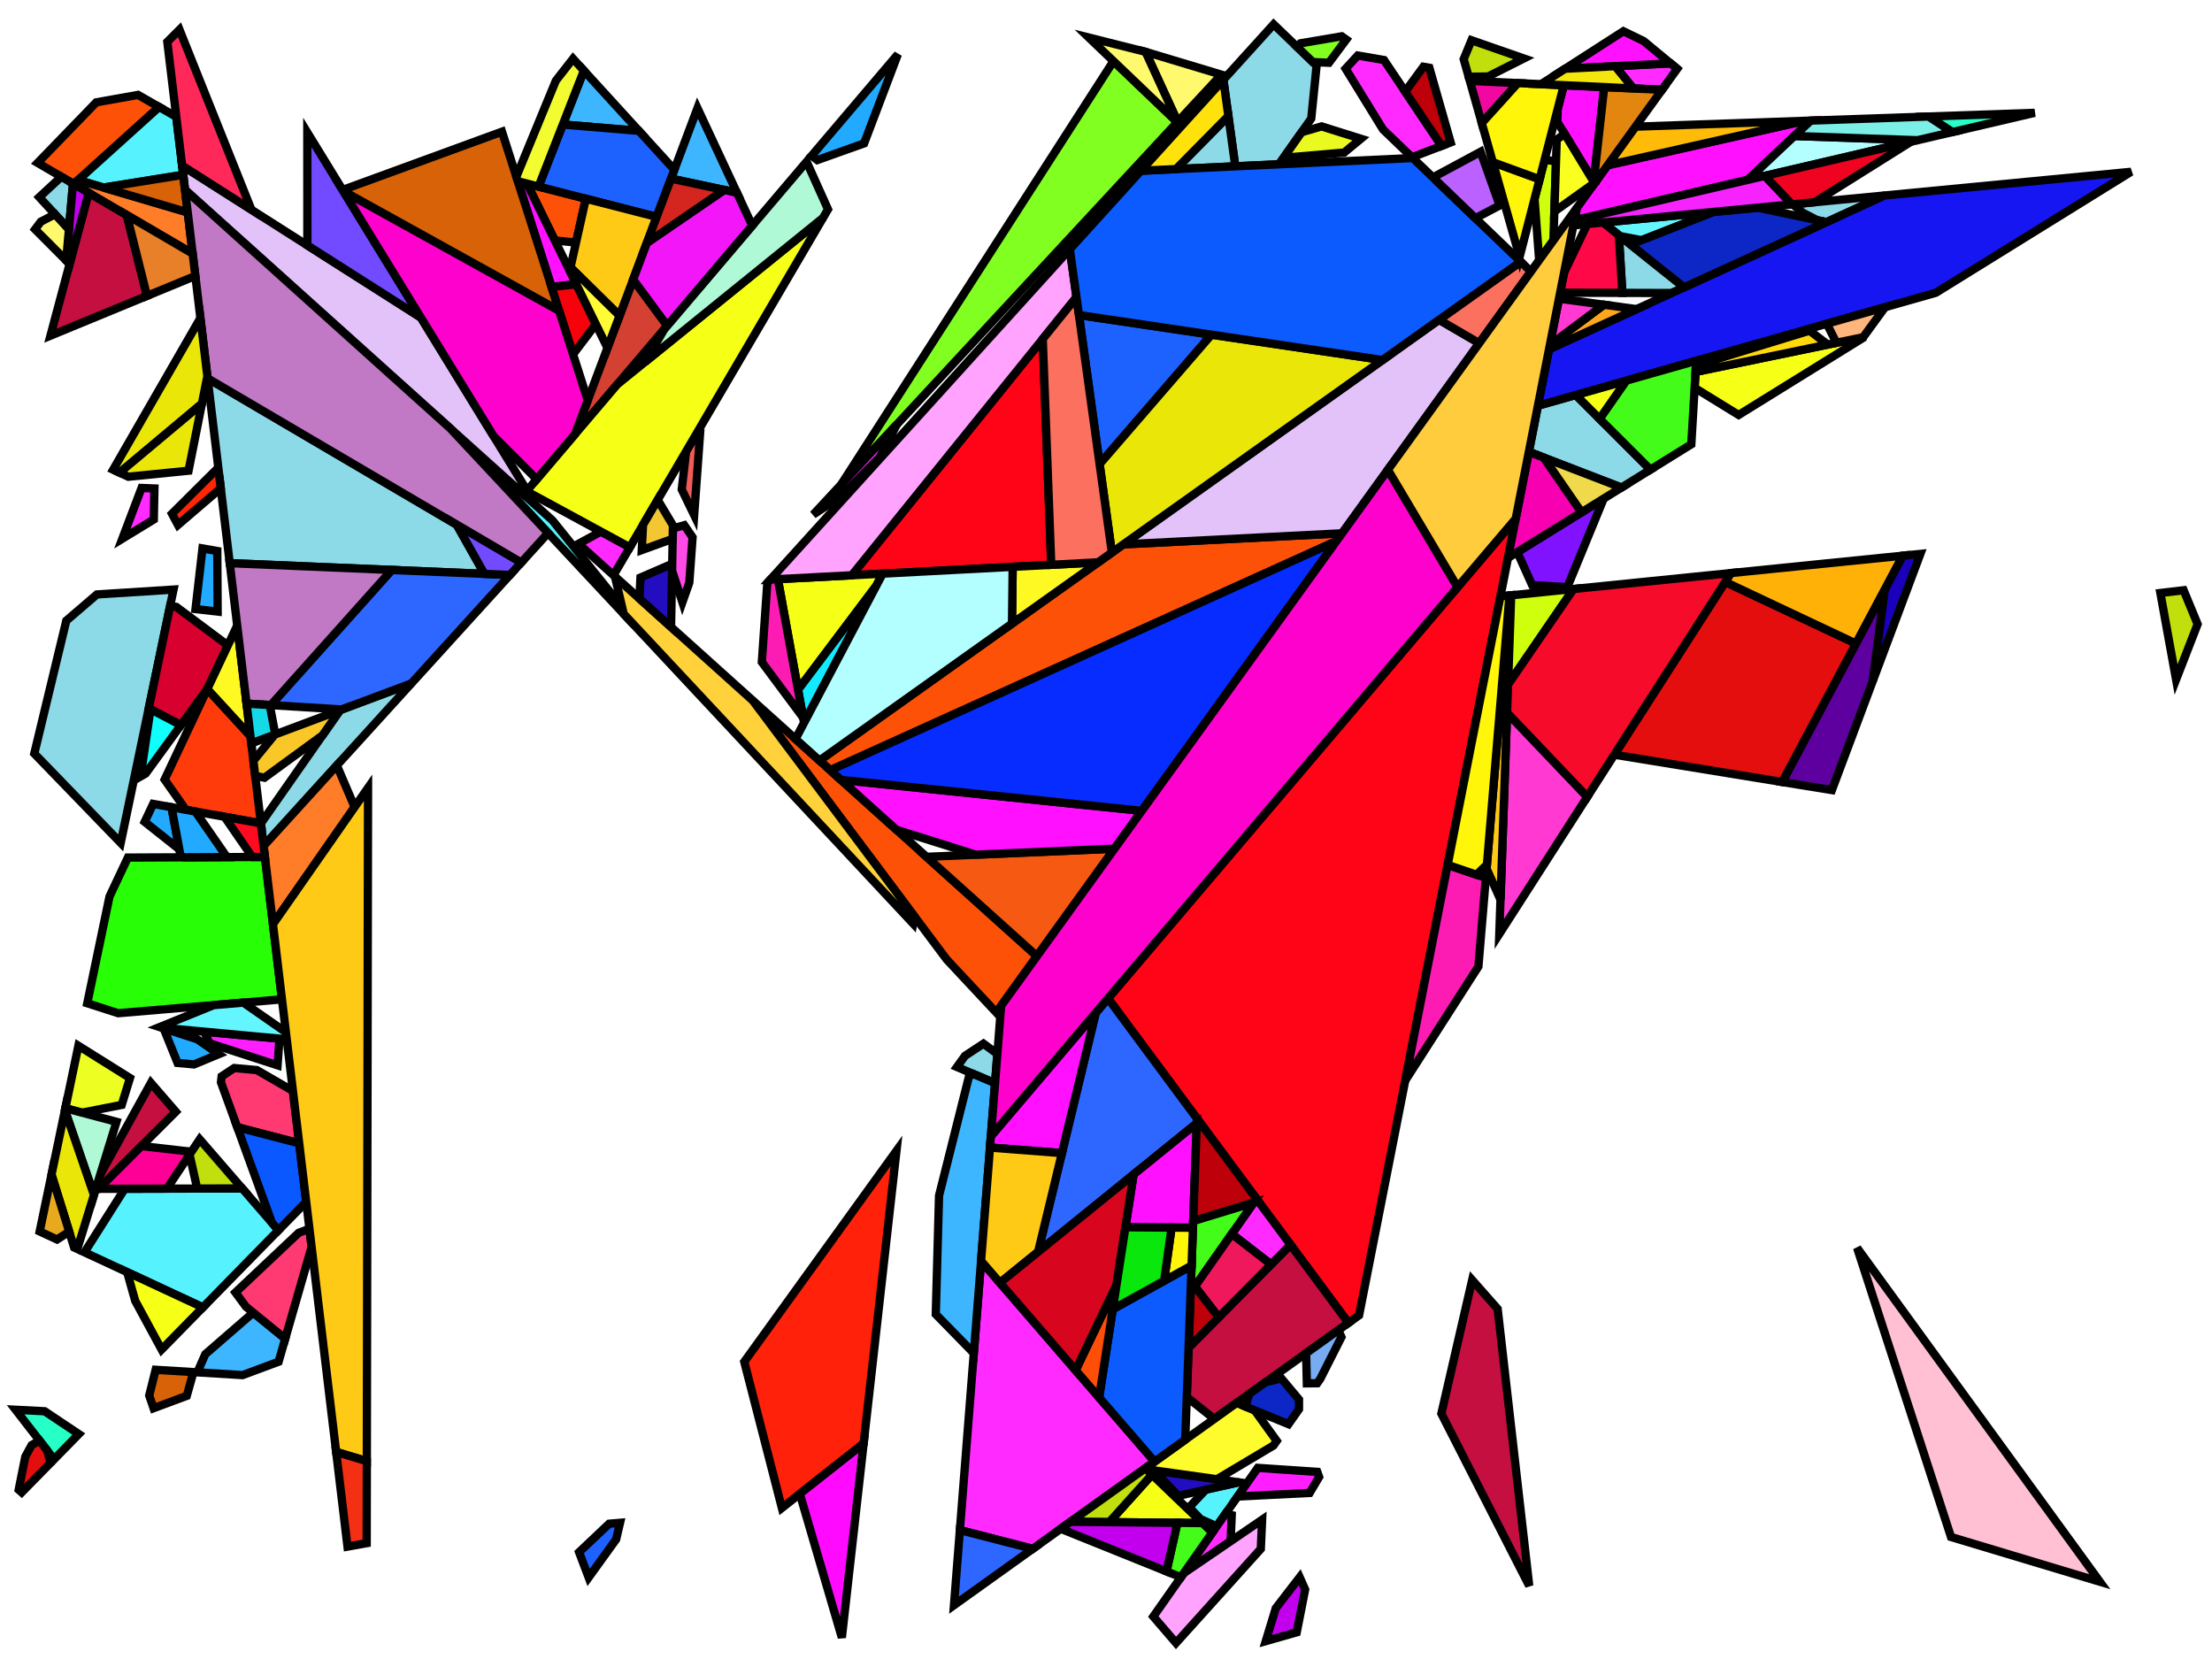 <?xml version="1.0" encoding="iso-8859-1" standalone="no"?>
<!DOCTYPE svg PUBLIC "-//W3C//DTD SVG 1.0//EN" "http://www.w3.org/TR/2001/REC-SVG-20010904/DTD/svg10.dtd">
<svg xmlns="http://www.w3.org/2000/svg" width="800" height="600">
<path style="fill:rgb(0, 0, 0);fill-opacity:0.0;fill-rule:evenodd;stroke:rgb(0, 0, 0);stroke-width:0.0;" d="M 0, 600 L 800, 600 L 800, 0 L 0, 0 z "/>
<path style="fill:rgb(38, 255, 197);fill-opacity:1.0;fill-rule:evenodd;stroke:rgb(0, 0, 0);stroke-width:3.0;" d="M 706.081, 47.767 L 697.459, 42.139 L 735.882, 40.806 z "/>
<path style="fill:rgb(38, 255, 197);fill-opacity:1.0;fill-rule:evenodd;stroke:rgb(0, 0, 0);stroke-width:3.0;" d="M 16.151, 510.396 L 28.5, 518.651 L 19.546, 527.792 L 5.651, 509.859 z "/>
<path style="fill:rgb(252, 81, 7);fill-opacity:1.0;fill-rule:evenodd;stroke:rgb(0, 0, 0);stroke-width:3.0;" d="M 57.553, 38.69 L 26.689, 66.563 L 13.611, 58.907 L 34.816, 37.013 L 49.93, 34.32 z "/>
<path style="fill:rgb(252, 81, 7);fill-opacity:1.0;fill-rule:evenodd;stroke:rgb(0, 0, 0);stroke-width:3.0;" d="M 483.331, 195.699 L 300.274, 278.565 L 296.377, 275.059 L 406.28, 196.877 L 485.37, 192.873 z "/>
<path style="fill:rgb(252, 81, 7);fill-opacity:1.0;fill-rule:evenodd;stroke:rgb(0, 0, 0);stroke-width:3.0;" d="M 211.882, 71.866 L 208.327, 87.738 L 200.668, 86.962 L 190.597, 66.399 z "/>
<path style="fill:rgb(252, 81, 7);fill-opacity:1.0;fill-rule:evenodd;stroke:rgb(0, 0, 0);stroke-width:3.0;" d="M 375.023, 345.803 L 360.316, 366.185 L 342.398, 347.017 L 272.273, 253.376 z "/>
<path style="fill:rgb(255, 4, 22);fill-opacity:1.0;fill-rule:evenodd;stroke:rgb(0, 0, 0);stroke-width:3.0;" d="M 380.203, 204.267 L 308.059, 208.054 L 377.128, 122.578 z "/>
<path style="fill:rgb(255, 4, 22);fill-opacity:1.0;fill-rule:evenodd;stroke:rgb(0, 0, 0);stroke-width:3.0;" d="M 491.527, 475.693 L 487.676, 478.449 L 400.728, 361.09 L 548.171, 187.616 z "/>
<path style="fill:rgb(86, 243, 255);fill-opacity:1.0;fill-rule:evenodd;stroke:rgb(0, 0, 0);stroke-width:3.0;" d="M 100.698, 444.941 L 73.375, 472.836 L 30.566, 452.913 L 45.125, 429.931 L 87.604, 429.815 z "/>
<path style="fill:rgb(86, 243, 255);fill-opacity:1.0;fill-rule:evenodd;stroke:rgb(0, 0, 0);stroke-width:3.0;" d="M 450.928, 536.508 L 440.04, 552.007 L 434.217, 549.421 L 430.09, 545.117 L 436.1, 538.755 L 448.01, 536.097 z "/>
<path style="fill:rgb(86, 243, 255);fill-opacity:1.0;fill-rule:evenodd;stroke:rgb(0, 0, 0);stroke-width:3.0;" d="M 63.759, 42.248 L 66.27, 63.217 L 37.463, 67.843 L 28.272, 65.133 L 57.553, 38.69 z "/>
<path style="fill:rgb(86, 243, 255);fill-opacity:1.0;fill-rule:evenodd;stroke:rgb(0, 0, 0);stroke-width:3.0;" d="M 199.789, 188.175 L 224.979, 219.504 L 225.574, 222.042 L 162.885, 154.979 z "/>
<path style="fill:rgb(197, 15, 64);fill-opacity:1.0;fill-rule:evenodd;stroke:rgb(0, 0, 0);stroke-width:3.0;" d="M 541.648, 473.377 L 553.063, 573.525 L 521.284, 511.251 L 532.43, 462.933 z "/>
<path style="fill:rgb(197, 15, 64);fill-opacity:1.0;fill-rule:evenodd;stroke:rgb(0, 0, 0);stroke-width:3.0;" d="M 487.676, 478.449 L 439.154, 513.174 L 429.216, 505.262 L 429.868, 487.394 L 466.746, 450.198 z "/>
<path style="fill:rgb(197, 15, 64);fill-opacity:1.0;fill-rule:evenodd;stroke:rgb(0, 0, 0);stroke-width:3.0;" d="M 45.84, 77.775 L 53.161, 107.009 L 18.247, 121.398 L 32.07, 69.713 z "/>
<path style="fill:rgb(197, 15, 64);fill-opacity:1.0;fill-rule:evenodd;stroke:rgb(0, 0, 0);stroke-width:3.0;" d="M 63.583, 402.067 L 35.666, 429.957 L 34.663, 429.96 L 36.253, 424.801 L 54.572, 391.658 z "/>
<path style="fill:rgb(255, 30, 255);fill-opacity:1.0;fill-rule:evenodd;stroke:rgb(0, 0, 0);stroke-width:3.0;" d="M 101.08, 375.638 L 100.386, 385.289 L 75.746, 377.3 L 73.795, 373.108 z "/>
<path style="fill:rgb(255, 30, 255);fill-opacity:1.0;fill-rule:evenodd;stroke:rgb(0, 0, 0);stroke-width:3.0;" d="M 476.417, 532.335 L 477.075, 534.175 L 473.654, 539.94 L 447.609, 541.232 L 454.885, 530.876 z "/>
<path style="fill:rgb(243, 91, 88);fill-opacity:1.0;fill-rule:evenodd;stroke:rgb(0, 0, 0);stroke-width:3.0;" d="M 251.059, 186.298 L 246.563, 177.029 L 248.137, 163.249 L 250.242, 159.659 L 253.109, 157.877 z "/>
<path style="fill:rgb(237, 255, 34);fill-opacity:1.0;fill-rule:evenodd;stroke:rgb(0, 0, 0);stroke-width:3.0;" d="M 47.008, 389.892 L 44.017, 399.6 L 29.666, 402.411 L 23.641, 400.811 L 28.352, 378.219 z "/>
<path style="fill:rgb(140, 217, 231);fill-opacity:1.0;fill-rule:evenodd;stroke:rgb(0, 0, 0);stroke-width:3.0;" d="M 360.708, 381.163 L 359.874, 391.767 L 346.099, 385.889 L 349.007, 381.858 L 355.684, 377.458 z "/>
<path style="fill:rgb(140, 217, 231);fill-opacity:1.0;fill-rule:evenodd;stroke:rgb(0, 0, 0);stroke-width:3.0;" d="M 43.654, 304.844 L 12.397, 272.53 L 23.98, 224.482 L 35.044, 214.993 L 62.76, 213.228 z "/>
<path style="fill:rgb(140, 217, 231);fill-opacity:1.0;fill-rule:evenodd;stroke:rgb(0, 0, 0);stroke-width:3.0;" d="M 609.08, 103.922 L 604.579, 105.983 L 586.741, 105.923 L 585.485, 85.057 z "/>
<path style="fill:rgb(140, 217, 231);fill-opacity:1.0;fill-rule:evenodd;stroke:rgb(0, 0, 0);stroke-width:3.0;" d="M 660.57, 80.342 L 657.221, 79.635 L 651.992, 76.933 L 648.313, 73.893 L 681.645, 70.691 z "/>
<path style="fill:rgb(140, 217, 231);fill-opacity:1.0;fill-rule:evenodd;stroke:rgb(0, 0, 0);stroke-width:3.0;" d="M 95.334, 305.946 L 94.356, 297.781 L 123.009, 256.821 L 148.765, 247.178 z "/>
<path style="fill:rgb(140, 217, 231);fill-opacity:1.0;fill-rule:evenodd;stroke:rgb(0, 0, 0);stroke-width:3.0;" d="M 476.166, 23.74 L 474.229, 42.884 L 462.562, 59.411 L 446.757, 60.149 L 442.451, 28.848 L 460.618, 8.804 z "/>
<path style="fill:rgb(140, 217, 231);fill-opacity:1.0;fill-rule:evenodd;stroke:rgb(0, 0, 0);stroke-width:3.0;" d="M 26.4, 66.394 L 24.928, 82.984 L 14.205, 71.308 L 22.176, 63.921 z "/>
<path style="fill:rgb(140, 217, 231);fill-opacity:1.0;fill-rule:evenodd;stroke:rgb(0, 0, 0);stroke-width:3.0;" d="M 165.208, 189.801 L 175.195, 207.55 L 83.089, 203.678 L 75.085, 136.834 z "/>
<path style="fill:rgb(140, 217, 231);fill-opacity:1.0;fill-rule:evenodd;stroke:rgb(0, 0, 0);stroke-width:3.0;" d="M 446.757, 60.149 L 425.319, 61.15 L 444.255, 41.965 z "/>
<path style="fill:rgb(140, 217, 231);fill-opacity:1.0;fill-rule:evenodd;stroke:rgb(0, 0, 0);stroke-width:3.0;" d="M 596.897, 169.848 L 586.421, 176.34 L 552.927, 163.43 L 556.211, 146.728 L 569.887, 142.847 z "/>
<path style="fill:rgb(255, 209, 59);fill-opacity:1.0;fill-rule:evenodd;stroke:rgb(0, 0, 0);stroke-width:3.0;" d="M 272.273, 253.376 L 330.7, 331.396 L 330.248, 334.019 L 225.574, 222.042 L 222.404, 208.518 z "/>
<path style="fill:rgb(255, 42, 255);fill-opacity:1.0;fill-rule:evenodd;stroke:rgb(0, 0, 0);stroke-width:3.0;" d="M 227.797, 197.942 L 221.875, 208.042 L 209.229, 196.667 L 217.33, 192.259 z "/>
<path style="fill:rgb(255, 42, 255);fill-opacity:1.0;fill-rule:evenodd;stroke:rgb(0, 0, 0);stroke-width:3.0;" d="M 417.579, 528.615 L 373.496, 560.164 L 347.154, 553.383 L 354.816, 456.034 z "/>
<path style="fill:rgb(255, 42, 255);fill-opacity:1.0;fill-rule:evenodd;stroke:rgb(0, 0, 0);stroke-width:3.0;" d="M 55.852, 176.662 L 55.623, 187.873 L 44.241, 194.826 L 51.2, 176.477 z "/>
<path style="fill:rgb(255, 42, 255);fill-opacity:1.0;fill-rule:evenodd;stroke:rgb(0, 0, 0);stroke-width:3.0;" d="M 445.475, 547.976 L 445.066, 557.4 L 428.131, 568.958 L 443.248, 547.441 z "/>
<path style="fill:rgb(255, 42, 255);fill-opacity:1.0;fill-rule:evenodd;stroke:rgb(0, 0, 0);stroke-width:3.0;" d="M 466.746, 450.198 L 459.713, 457.292 L 445.48, 446.273 L 454.41, 433.548 z "/>
<path style="fill:rgb(255, 42, 255);fill-opacity:1.0;fill-rule:evenodd;stroke:rgb(0, 0, 0);stroke-width:3.0;" d="M 606.581, 24.886 L 601.111, 32.467 L 590.696, 31.986 L 584.139, 23.935 L 604.19, 22.909 z "/>
<path style="fill:rgb(255, 42, 255);fill-opacity:1.0;fill-rule:evenodd;stroke:rgb(0, 0, 0);stroke-width:3.0;" d="M 500.538, 21.705 L 521.371, 52.765 L 510.662, 56.879 L 500.195, 46.824 L 486.663, 24.837 L 491.041, 20.08 z "/>
<path style="fill:rgb(246, 89, 17);fill-opacity:1.0;fill-rule:evenodd;stroke:rgb(0, 0, 0);stroke-width:3.0;" d="M 375.023, 345.803 L 335.09, 309.882 L 403.069, 306.934 z "/>
<path style="fill:rgb(215, 0, 46);fill-opacity:1.0;fill-rule:evenodd;stroke:rgb(0, 0, 0);stroke-width:3.0;" d="M 63.762, 219.492 L 82.415, 233.401 L 75.035, 249.062 L 65.428, 262.252 L 53.803, 256.179 L 61.507, 219.236 z "/>
<path style="fill:rgb(212, 64, 49);fill-opacity:1.0;fill-rule:evenodd;stroke:rgb(0, 0, 0);stroke-width:3.0;" d="M 241.302, 117.791 L 207.998, 156.977 L 228.982, 101.086 z "/>
<path style="fill:rgb(255, 59, 12);fill-opacity:1.0;fill-rule:evenodd;stroke:rgb(0, 0, 0);stroke-width:3.0;" d="M 90.574, 266.194 L 94.356, 297.778 L 67.229, 292.882 L 59.538, 281.948 L 74.972, 249.197 z "/>
<path style="fill:rgb(255, 249, 35);fill-opacity:1.0;fill-rule:evenodd;stroke:rgb(0, 0, 0);stroke-width:3.0;" d="M 366.006, 225.526 L 366.246, 205 L 397.141, 203.378 z "/>
<path style="fill:rgb(255, 249, 35);fill-opacity:1.0;fill-rule:evenodd;stroke:rgb(0, 0, 0);stroke-width:3.0;" d="M 90.574, 266.194 L 74.972, 249.197 L 85.79, 226.24 z "/>
<path style="fill:rgb(226, 194, 249);fill-opacity:1.0;fill-rule:evenodd;stroke:rgb(0, 0, 0);stroke-width:3.0;" d="M 534.979, 124.12 L 485.37, 192.873 L 406.28, 196.877 L 520.455, 115.657 z "/>
<path style="fill:rgb(226, 194, 249);fill-opacity:1.0;fill-rule:evenodd;stroke:rgb(0, 0, 0);stroke-width:3.0;" d="M 152.226, 114.872 L 190.606, 177.441 L 189.414, 178.843 L 66.921, 68.657 L 65.873, 59.904 z "/>
<path style="fill:rgb(16, 255, 252);fill-opacity:1.0;fill-rule:evenodd;stroke:rgb(0, 0, 0);stroke-width:3.0;" d="M 65.428, 262.252 L 52.668, 279.77 L 50.841, 280.812 L 54.429, 256.506 z "/>
<path style="fill:rgb(40, 255, 6);fill-opacity:1.0;fill-rule:evenodd;stroke:rgb(0, 0, 0);stroke-width:3.0;" d="M 101.977, 361.428 L 42.737, 366.441 L 31.559, 362.845 L 39.61, 324.234 L 46.247, 310.152 L 95.811, 309.927 z "/>
<path style="fill:rgb(100, 246, 255);fill-opacity:1.0;fill-rule:evenodd;stroke:rgb(0, 0, 0);stroke-width:3.0;" d="M 593.674, 86.883 L 585.878, 85.371 L 579.759, 80.479 L 619.812, 76.631 z "/>
<path style="fill:rgb(100, 246, 255);fill-opacity:1.0;fill-rule:evenodd;stroke:rgb(0, 0, 0);stroke-width:3.0;" d="M 103.401, 373.317 L 103.708, 375.882 L 58.416, 371.681 L 57.722, 371.456 L 77.26, 363.519 L 88.015, 362.609 z "/>
<path style="fill:rgb(246, 255, 22);fill-opacity:1.0;fill-rule:evenodd;stroke:rgb(0, 0, 0);stroke-width:3.0;" d="M 73.375, 472.836 L 58.444, 488.08 L 48.888, 470.441 L 45.981, 460.087 z "/>
<path style="fill:rgb(246, 255, 22);fill-opacity:1.0;fill-rule:evenodd;stroke:rgb(0, 0, 0);stroke-width:3.0;" d="M 628.809, 150.073 L 612.883, 140.275 L 613.221, 134.511 L 674.335, 121.862 z "/>
<path style="fill:rgb(246, 255, 22);fill-opacity:1.0;fill-rule:evenodd;stroke:rgb(0, 0, 0);stroke-width:3.0;" d="M 316.914, 211.866 L 288.619, 249.464 L 281.325, 209.458 L 319.233, 207.468 z "/>
<path style="fill:rgb(246, 255, 22);fill-opacity:1.0;fill-rule:evenodd;stroke:rgb(0, 0, 0);stroke-width:3.0;" d="M 578.552, 151.509 L 569.887, 142.847 L 588.218, 137.645 z "/>
<path style="fill:rgb(246, 255, 22);fill-opacity:1.0;fill-rule:evenodd;stroke:rgb(0, 0, 0);stroke-width:3.0;" d="M 434.913, 550.845 L 401.178, 550.503 L 416.63, 533.312 z "/>
<path style="fill:rgb(246, 255, 22);fill-opacity:1.0;fill-rule:evenodd;stroke:rgb(0, 0, 0);stroke-width:3.0;" d="M 227.797, 197.942 L 190.426, 177.652 L 223.273, 139.004 L 297.634, 78.828 z "/>
<path style="fill:rgb(33, 170, 255);fill-opacity:1.0;fill-rule:evenodd;stroke:rgb(0, 0, 0);stroke-width:3.0;" d="M 71.387, 375.887 L 79.114, 381.259 L 70.168, 384.962 L 64.225, 384.426 L 59.522, 372.781 L 59.953, 372.179 z "/>
<path style="fill:rgb(33, 170, 255);fill-opacity:1.0;fill-rule:evenodd;stroke:rgb(0, 0, 0);stroke-width:3.0;" d="M 312.511, 51.859 L 295.58, 57.891 L 293.54, 56.327 L 324.726, 19.633 z "/>
<path style="fill:rgb(33, 170, 255);fill-opacity:1.0;fill-rule:evenodd;stroke:rgb(0, 0, 0);stroke-width:3.0;" d="M 62.026, 291.943 L 64.864, 307.186 L 52.33, 297.242 L 55.392, 290.745 z "/>
<path style="fill:rgb(33, 170, 255);fill-opacity:1.0;fill-rule:evenodd;stroke:rgb(0, 0, 0);stroke-width:3.0;" d="M 70.65, 293.499 L 82.063, 309.99 L 66.583, 310.06 L 65.278, 309.407 L 62.026, 291.943 z "/>
<path style="fill:rgb(33, 170, 255);fill-opacity:1.0;fill-rule:evenodd;stroke:rgb(0, 0, 0);stroke-width:3.0;" d="M 78.587, 199.284 L 78.715, 221.188 L 70.709, 220.28 L 73.23, 198.34 z "/>
<path style="fill:rgb(22, 22, 243);fill-opacity:1.0;fill-rule:evenodd;stroke:rgb(0, 0, 0);stroke-width:3.0;" d="M 700.11, 105.889 L 556.211, 146.728 L 560.229, 126.293 L 681.645, 70.691 L 770.722, 62.132 z "/>
<path style="fill:rgb(35, 13, 192);fill-opacity:1.0;fill-rule:evenodd;stroke:rgb(0, 0, 0);stroke-width:3.0;" d="M 242.697, 226.772 L 231.258, 216.483 L 231.629, 208.885 L 243.12, 203.905 z "/>
<path style="fill:rgb(35, 13, 192);fill-opacity:1.0;fill-rule:evenodd;stroke:rgb(0, 0, 0);stroke-width:3.0;" d="M 448.01, 536.097 L 426.123, 540.981 L 417.289, 531.769 z "/>
<path style="fill:rgb(255, 124, 41);fill-opacity:1.0;fill-rule:evenodd;stroke:rgb(0, 0, 0);stroke-width:3.0;" d="M 67.898, 76.816 L 69.685, 91.734 L 26.689, 66.563 L 28.272, 65.133 z "/>
<path style="fill:rgb(255, 124, 41);fill-opacity:1.0;fill-rule:evenodd;stroke:rgb(0, 0, 0);stroke-width:3.0;" d="M 128.257, 291.875 L 98.721, 334.233 L 95.334, 305.946 L 121.819, 276.816 z "/>
<path style="fill:rgb(62, 182, 255);fill-opacity:1.0;fill-rule:evenodd;stroke:rgb(0, 0, 0);stroke-width:3.0;" d="M 103.155, 484.151 L 100.761, 492.481 L 87.736, 497.323 L 71.373, 496.324 L 74.25, 489.77 L 91.581, 474.721 z "/>
<path style="fill:rgb(62, 182, 255);fill-opacity:1.0;fill-rule:evenodd;stroke:rgb(0, 0, 0);stroke-width:3.0;" d="M 266.515, 69.686 L 242.683, 64.596 L 252.253, 39.104 z "/>
<path style="fill:rgb(62, 182, 255);fill-opacity:1.0;fill-rule:evenodd;stroke:rgb(0, 0, 0);stroke-width:3.0;" d="M 231.058, 47.327 L 203.548, 45.041 L 211.172, 25.534 z "/>
<path style="fill:rgb(62, 182, 255);fill-opacity:1.0;fill-rule:evenodd;stroke:rgb(0, 0, 0);stroke-width:3.0;" d="M 359.874, 391.767 L 352.19, 489.399 L 338.436, 475.324 L 339.618, 432.416 L 350.442, 389.346 L 352.017, 388.414 z "/>
<path style="fill:rgb(255, 33, 9);fill-opacity:1.0;fill-rule:evenodd;stroke:rgb(0, 0, 0);stroke-width:3.0;" d="M 312.344, 522.065 L 282.776, 545.379 L 269.17, 492.504 L 324.22, 416.21 z "/>
<path style="fill:rgb(46, 103, 255);fill-opacity:1.0;fill-rule:evenodd;stroke:rgb(0, 0, 0);stroke-width:3.0;" d="M 184.44, 207.939 L 148.765, 247.178 L 123.618, 256.593 L 97.941, 255.013 L 141.685, 206.142 z "/>
<path style="fill:rgb(46, 103, 255);fill-opacity:1.0;fill-rule:evenodd;stroke:rgb(0, 0, 0);stroke-width:3.0;" d="M 432.891, 404.501 L 432.827, 406.246 L 375.44, 452.751 L 396.291, 366.31 L 400.728, 361.09 z "/>
<path style="fill:rgb(46, 103, 255);fill-opacity:1.0;fill-rule:evenodd;stroke:rgb(0, 0, 0);stroke-width:3.0;" d="M 373.496, 560.164 L 345.016, 580.546 L 347.154, 553.383 z "/>
<path style="fill:rgb(29, 98, 255);fill-opacity:1.0;fill-rule:evenodd;stroke:rgb(0, 0, 0);stroke-width:3.0;" d="M 438.139, 121.041 L 397.688, 167.839 L 390.22, 113.939 z "/>
<path style="fill:rgb(29, 98, 255);fill-opacity:1.0;fill-rule:evenodd;stroke:rgb(0, 0, 0);stroke-width:3.0;" d="M 231.058, 47.327 L 243.888, 61.386 L 237.484, 78.442 L 194.78, 67.473 L 203.548, 45.041 z "/>
<path style="fill:rgb(29, 98, 255);fill-opacity:1.0;fill-rule:evenodd;stroke:rgb(0, 0, 0);stroke-width:3.0;" d="M 222.847, 556.704 L 212.892, 570.5 L 209.431, 561.363 L 220.308, 551.072 L 224.241, 550.739 z "/>
<path style="fill:rgb(255, 16, 255);fill-opacity:1.0;fill-rule:evenodd;stroke:rgb(0, 0, 0);stroke-width:3.0;" d="M 431.449, 444.034 L 407.025, 443.86 L 409.975, 424.764 L 432.827, 406.246 z "/>
<path style="fill:rgb(255, 16, 255);fill-opacity:1.0;fill-rule:evenodd;stroke:rgb(0, 0, 0);stroke-width:3.0;" d="M 580.187, 31.5 L 576.383, 65.723 L 563.229, 44.059 L 563.386, 39.314 L 565.572, 30.825 z "/>
<path style="fill:rgb(255, 16, 255);fill-opacity:1.0;fill-rule:evenodd;stroke:rgb(0, 0, 0);stroke-width:3.0;" d="M 384.053, 417.045 L 358.043, 415.026 L 358.365, 410.932 L 396.291, 366.31 z "/>
<path style="fill:rgb(255, 16, 255);fill-opacity:1.0;fill-rule:evenodd;stroke:rgb(0, 0, 0);stroke-width:3.0;" d="M 190.597, 66.399 L 208.424, 102.798 L 199.477, 103.781 L 187.269, 65.544 z "/>
<path style="fill:rgb(255, 16, 255);fill-opacity:1.0;fill-rule:evenodd;stroke:rgb(0, 0, 0);stroke-width:3.0;" d="M 594.419, 14.83 L 604.19, 22.909 L 566.024, 24.861 L 587.114, 11.3 z "/>
<path style="fill:rgb(255, 16, 255);fill-opacity:1.0;fill-rule:evenodd;stroke:rgb(0, 0, 0);stroke-width:3.0;" d="M 412.941, 293.252 L 403.069, 306.934 L 352.894, 309.11 L 324.211, 300.097 L 304.15, 282.051 z "/>
<path style="fill:rgb(255, 16, 255);fill-opacity:1.0;fill-rule:evenodd;stroke:rgb(0, 0, 0);stroke-width:3.0;" d="M 632.132, 65.04 L 569.391, 79.696 L 570.274, 75.204 L 581.406, 59.776 L 652.718, 43.691 L 654.877, 43.617 z "/>
<path style="fill:rgb(255, 187, 7);fill-opacity:1.0;fill-rule:evenodd;stroke:rgb(0, 0, 0);stroke-width:3.0;" d="M 581.406, 59.776 L 591.479, 45.816 L 652.718, 43.691 z "/>
<path style="fill:rgb(189, 0, 10);fill-opacity:1.0;fill-rule:evenodd;stroke:rgb(0, 0, 0);stroke-width:3.0;" d="M 454.41, 433.548 L 453.43, 434.945 L 431.537, 441.622 L 432.891, 404.501 z "/>
<path style="fill:rgb(189, 0, 10);fill-opacity:1.0;fill-rule:evenodd;stroke:rgb(0, 0, 0);stroke-width:3.0;" d="M 440.786, 476.382 L 429.868, 487.394 L 430.594, 467.486 L 432.179, 465.227 z "/>
<path style="fill:rgb(189, 0, 10);fill-opacity:1.0;fill-rule:evenodd;stroke:rgb(0, 0, 0);stroke-width:3.0;" d="M 516.948, 24.514 L 524.646, 51.507 L 521.371, 52.765 L 508.201, 33.13 L 514.792, 24.145 z "/>
<path style="fill:rgb(240, 8, 161);fill-opacity:1.0;fill-rule:evenodd;stroke:rgb(0, 0, 0);stroke-width:3.0;" d="M 548.953, 30.056 L 535.9, 44.511 L 531.586, 29.254 z "/>
<path style="fill:rgb(215, 98, 8);fill-opacity:1.0;fill-rule:evenodd;stroke:rgb(0, 0, 0);stroke-width:3.0;" d="M 67.898, 76.816 L 37.463, 67.843 L 66.27, 63.217 z "/>
<path style="fill:rgb(215, 98, 8);fill-opacity:1.0;fill-rule:evenodd;stroke:rgb(0, 0, 0);stroke-width:3.0;" d="M 202.232, 112.41 L 124.211, 69.199 L 123.902, 68.696 L 181.548, 47.623 z "/>
<path style="fill:rgb(215, 98, 8);fill-opacity:1.0;fill-rule:evenodd;stroke:rgb(0, 0, 0);stroke-width:3.0;" d="M 69.962, 496.238 L 67.546, 504.828 L 55.538, 509.292 L 53.968, 504.708 L 56.291, 495.404 z "/>
<path style="fill:rgb(255, 165, 30);fill-opacity:1.0;fill-rule:evenodd;stroke:rgb(0, 0, 0);stroke-width:3.0;" d="M 591.874, 111.801 L 560.229, 126.293 L 560.524, 124.791 L 580.075, 110.205 z "/>
<path style="fill:rgb(255, 57, 209);fill-opacity:1.0;fill-rule:evenodd;stroke:rgb(0, 0, 0);stroke-width:3.0;" d="M 574.059, 288.205 L 542.237, 337.79 L 545.047, 257.753 z "/>
<path style="fill:rgb(255, 57, 209);fill-opacity:1.0;fill-rule:evenodd;stroke:rgb(0, 0, 0);stroke-width:3.0;" d="M 580.075, 110.205 L 560.524, 124.791 L 563.824, 108.007 z "/>
<path style="fill:rgb(255, 58, 115);fill-opacity:1.0;fill-rule:evenodd;stroke:rgb(0, 0, 0);stroke-width:3.0;" d="M 92.894, 387.013 L 105.944, 394.558 L 108.213, 413.502 L 85.814, 407.666 L 79.92, 391.425 L 80.158, 389.283 L 84.71, 386.274 z "/>
<path style="fill:rgb(255, 58, 115);fill-opacity:1.0;fill-rule:evenodd;stroke:rgb(0, 0, 0);stroke-width:3.0;" d="M 112.697, 450.954 L 103.155, 484.151 L 88.943, 472.572 L 85.158, 467.429 L 108.027, 445.864 L 111.912, 444.394 z "/>
<path style="fill:rgb(10, 88, 255);fill-opacity:1.0;fill-rule:evenodd;stroke:rgb(0, 0, 0);stroke-width:3.0;" d="M 108.213, 413.502 L 110.749, 434.681 L 100.698, 444.941 L 98.36, 442.24 L 85.814, 407.666 z "/>
<path style="fill:rgb(7, 44, 255);fill-opacity:1.0;fill-rule:evenodd;stroke:rgb(0, 0, 0);stroke-width:3.0;" d="M 412.941, 293.252 L 304.15, 282.051 L 300.274, 278.565 L 483.331, 195.699 z "/>
<path style="fill:rgb(255, 202, 22);fill-opacity:1.0;fill-rule:evenodd;stroke:rgb(0, 0, 0);stroke-width:3.0;" d="M 542.673, 325.37 L 537.648, 314.172 L 545.919, 215.36 L 546.538, 215.297 z "/>
<path style="fill:rgb(255, 202, 22);fill-opacity:1.0;fill-rule:evenodd;stroke:rgb(0, 0, 0);stroke-width:3.0;" d="M 384.053, 417.045 L 375.44, 452.751 L 361.644, 463.931 L 354.816, 456.034 L 358.043, 415.026 z "/>
<path style="fill:rgb(255, 202, 22);fill-opacity:1.0;fill-rule:evenodd;stroke:rgb(0, 0, 0);stroke-width:3.0;" d="M 237.484, 78.442 L 224.066, 114.181 L 206.318, 96.704 L 211.882, 71.866 z "/>
<path style="fill:rgb(255, 202, 22);fill-opacity:1.0;fill-rule:evenodd;stroke:rgb(0, 0, 0);stroke-width:3.0;" d="M 132.669, 528.451 L 121.576, 525.109 L 98.721, 334.233 L 133.105, 284.923 z "/>
<path style="fill:rgb(255, 10, 255);fill-opacity:1.0;fill-rule:evenodd;stroke:rgb(0, 0, 0);stroke-width:3.0;" d="M 304.469, 592.258 L 289.261, 540.266 L 312.344, 522.065 z "/>
<path style="fill:rgb(175, 249, 215);fill-opacity:1.0;fill-rule:evenodd;stroke:rgb(0, 0, 0);stroke-width:3.0;" d="M 42.131, 405.722 L 33.981, 432.175 L 23.485, 401.56 L 23.641, 400.811 z "/>
<path style="fill:rgb(175, 249, 215);fill-opacity:1.0;fill-rule:evenodd;stroke:rgb(0, 0, 0);stroke-width:3.0;" d="M 299.46, 75.713 L 297.634, 78.828 L 233.318, 130.876 L 240.345, 118.917 L 291.717, 58.473 z "/>
<path style="fill:rgb(255, 252, 46);fill-opacity:1.0;fill-rule:evenodd;stroke:rgb(0, 0, 0);stroke-width:3.0;" d="M 453.765, 510.059 L 461.739, 521.119 L 460.56, 522.798 L 440.116, 534.985 L 417.289, 531.769 L 415.614, 530.022 L 447.243, 507.386 z "/>
<path style="fill:rgb(255, 0, 150);fill-opacity:1.0;fill-rule:evenodd;stroke:rgb(0, 0, 0);stroke-width:3.0;" d="M 69.245, 416.544 L 60.35, 429.89 L 35.666, 429.957 L 51.155, 414.483 z "/>
<path style="fill:rgb(255, 74, 231);fill-opacity:1.0;fill-rule:evenodd;stroke:rgb(0, 0, 0);stroke-width:3.0;" d="M 250.48, 194.319 L 249.297, 210.716 L 246.795, 217.813 L 243.073, 206.405 L 243.356, 191.1 L 247.477, 189.951 z "/>
<path style="fill:rgb(13, 39, 199);fill-opacity:1.0;fill-rule:evenodd;stroke:rgb(0, 0, 0);stroke-width:3.0;" d="M 469.804, 506.152 L 469.794, 509.654 L 465.99, 515.068 L 450.416, 508.686 L 451.843, 504.093 L 457.718, 499.889 L 463.411, 498.515 z "/>
<path style="fill:rgb(13, 39, 199);fill-opacity:1.0;fill-rule:evenodd;stroke:rgb(0, 0, 0);stroke-width:3.0;" d="M 660.57, 80.342 L 609.08, 103.922 L 589.712, 88.437 L 619.812, 76.631 L 635.731, 75.102 z "/>
<path style="fill:rgb(194, 121, 197);fill-opacity:1.0;fill-rule:evenodd;stroke:rgb(0, 0, 0);stroke-width:3.0;" d="M 141.685, 206.142 L 97.941, 255.013 L 89.171, 254.473 L 83.089, 203.678 z "/>
<path style="fill:rgb(194, 121, 197);fill-opacity:1.0;fill-rule:evenodd;stroke:rgb(0, 0, 0);stroke-width:3.0;" d="M 162.885, 154.979 L 198.222, 192.781 L 188.49, 203.484 L 75.085, 136.834 L 66.921, 68.657 z "/>
<path style="fill:rgb(128, 255, 33);fill-opacity:1.0;fill-rule:evenodd;stroke:rgb(0, 0, 0);stroke-width:3.0;" d="M 486.89, 14.303 L 480.642, 22.692 L 474.823, 22.45 L 469.141, 16.992 L 470.35, 15.663 L 485.238, 13.134 z "/>
<path style="fill:rgb(128, 255, 33);fill-opacity:1.0;fill-rule:evenodd;stroke:rgb(0, 0, 0);stroke-width:3.0;" d="M 425.794, 44.193 L 304.213, 175.237 L 402.693, 22.106 z "/>
<path style="fill:rgb(226, 134, 16);fill-opacity:1.0;fill-rule:evenodd;stroke:rgb(0, 0, 0);stroke-width:3.0;" d="M 601.111, 32.467 L 576.718, 66.274 L 576.383, 65.723 L 580.187, 31.5 z "/>
<path style="fill:rgb(192, 223, 13);fill-opacity:1.0;fill-rule:evenodd;stroke:rgb(0, 0, 0);stroke-width:3.0;" d="M 794.797, 225.731 L 787.012, 245.777 L 781.324, 214.458 L 789.743, 213.469 z "/>
<path style="fill:rgb(192, 223, 13);fill-opacity:1.0;fill-rule:evenodd;stroke:rgb(0, 0, 0);stroke-width:3.0;" d="M 551.116, 21.144 L 538.197, 27.655 L 531.163, 27.756 L 529.361, 21.385 L 532.185, 14.557 z "/>
<path style="fill:rgb(192, 223, 13);fill-opacity:1.0;fill-rule:evenodd;stroke:rgb(0, 0, 0);stroke-width:3.0;" d="M 416.63, 533.312 L 401.178, 550.503 L 387.194, 550.361 L 414.231, 531.012 z "/>
<path style="fill:rgb(192, 223, 13);fill-opacity:1.0;fill-rule:evenodd;stroke:rgb(0, 0, 0);stroke-width:3.0;" d="M 87.604, 429.815 L 71.316, 429.86 L 68.556, 417.577 L 72.234, 412.06 z "/>
<path style="fill:rgb(128, 18, 255);fill-opacity:1.0;fill-rule:evenodd;stroke:rgb(0, 0, 0);stroke-width:3.0;" d="M 566.849, 212.356 L 554.12, 211.61 L 548.749, 199.685 L 580.011, 180.313 z "/>
<path style="fill:rgb(255, 163, 255);fill-opacity:1.0;fill-rule:evenodd;stroke:rgb(0, 0, 0);stroke-width:3.0;" d="M 389.325, 107.484 L 308.059, 208.054 L 278.615, 209.6 L 386.919, 90.113 z "/>
<path style="fill:rgb(255, 163, 255);fill-opacity:1.0;fill-rule:evenodd;stroke:rgb(0, 0, 0);stroke-width:3.0;" d="M 455.988, 560.182 L 425.324, 594.195 L 417.113, 584.643 L 428.131, 568.958 L 456.464, 549.62 z "/>
<path style="fill:rgb(67, 252, 26);fill-opacity:1.0;fill-rule:evenodd;stroke:rgb(0, 0, 0);stroke-width:3.0;" d="M 611.686, 160.684 L 596.897, 169.848 L 578.552, 151.509 L 588.218, 137.645 L 613.457, 130.482 z "/>
<path style="fill:rgb(67, 252, 26);fill-opacity:1.0;fill-rule:evenodd;stroke:rgb(0, 0, 0);stroke-width:3.0;" d="M 434.913, 550.845 L 438.464, 554.25 L 427.102, 570.424 L 421.866, 568.315 L 425.818, 550.753 z "/>
<path style="fill:rgb(67, 252, 26);fill-opacity:1.0;fill-rule:evenodd;stroke:rgb(0, 0, 0);stroke-width:3.0;" d="M 430.594, 467.486 L 431.537, 441.622 L 453.43, 434.945 z "/>
<path style="fill:rgb(234, 249, 31);fill-opacity:1.0;fill-rule:evenodd;stroke:rgb(0, 0, 0);stroke-width:3.0;" d="M 492.192, 50.182 L 486.138, 55.176 L 464.215, 57.071 L 470.748, 47.816 L 477.956, 45.715 z "/>
<path style="fill:rgb(243, 252, 48);fill-opacity:1.0;fill-rule:evenodd;stroke:rgb(0, 0, 0);stroke-width:3.0;" d="M 211.172, 25.534 L 194.78, 67.473 L 187.269, 65.544 L 186.747, 63.907 L 201.038, 29.169 L 207.245, 21.23 z "/>
<path style="fill:rgb(255, 192, 212);fill-opacity:1.0;fill-rule:evenodd;stroke:rgb(0, 0, 0);stroke-width:3.0;" d="M 759.441, 572.055 L 705.61, 555.872 L 671.651, 451.316 z "/>
<path style="fill:rgb(119, 172, 243);fill-opacity:1.0;fill-rule:evenodd;stroke:rgb(0, 0, 0);stroke-width:3.0;" d="M 485.147, 483.578 L 477.493, 498.695 L 476.386, 500.27 L 472.641, 500.305 L 472.37, 489.403 L 484.031, 481.057 z "/>
<path style="fill:rgb(234, 231, 8);fill-opacity:1.0;fill-rule:evenodd;stroke:rgb(0, 0, 0);stroke-width:3.0;" d="M 74.995, 136.082 L 73.017, 146.005 L 43.247, 170.944 L 40.922, 169.866 L 72.476, 115.045 z "/>
<path style="fill:rgb(234, 231, 8);fill-opacity:1.0;fill-rule:evenodd;stroke:rgb(0, 0, 0);stroke-width:3.0;" d="M 499.998, 130.209 L 402.121, 199.836 L 397.688, 167.839 L 438.139, 121.041 z "/>
<path style="fill:rgb(234, 231, 8);fill-opacity:1.0;fill-rule:evenodd;stroke:rgb(0, 0, 0);stroke-width:3.0;" d="M 33.981, 432.175 L 27.965, 451.702 L 26.803, 451.161 L 18.631, 424.834 L 23.485, 401.56 z "/>
<path style="fill:rgb(234, 231, 8);fill-opacity:1.0;fill-rule:evenodd;stroke:rgb(0, 0, 0);stroke-width:3.0;" d="M 68.189, 170.233 L 46.427, 172.419 L 43.247, 170.944 L 73.017, 146.005 z "/>
<path style="fill:rgb(17, 234, 255);fill-opacity:1.0;fill-rule:evenodd;stroke:rgb(0, 0, 0);stroke-width:3.0;" d="M 290.795, 261.402 L 288.619, 249.464 L 316.914, 211.866 z "/>
<path style="fill:rgb(243, 48, 20);fill-opacity:1.0;fill-rule:evenodd;stroke:rgb(0, 0, 0);stroke-width:3.0;" d="M 132.669, 528.451 L 132.616, 558.101 L 125.676, 559.352 L 121.576, 525.109 z "/>
<path style="fill:rgb(252, 28, 179);fill-opacity:1.0;fill-rule:evenodd;stroke:rgb(0, 0, 0);stroke-width:3.0;" d="M 290.384, 259.144 L 290.082, 259.022 L 275.527, 239.456 L 277.505, 210.824 L 278.615, 209.6 L 281.325, 209.458 z "/>
<path style="fill:rgb(252, 28, 179);fill-opacity:1.0;fill-rule:evenodd;stroke:rgb(0, 0, 0);stroke-width:3.0;" d="M 537.37, 317.499 L 534.687, 349.554 L 508.221, 390.791 L 523.557, 312.795 z "/>
<path style="fill:rgb(207, 255, 12);fill-opacity:1.0;fill-rule:evenodd;stroke:rgb(0, 0, 0);stroke-width:3.0;" d="M 545.405, 247.563 L 546.538, 215.297 L 569.097, 213.015 z "/>
<path style="fill:rgb(207, 255, 12);fill-opacity:1.0;fill-rule:evenodd;stroke:rgb(0, 0, 0);stroke-width:3.0;" d="M 562.758, 58.266 L 561.81, 86.935 L 556.663, 94.067 L 554.984, 71.943 L 558.609, 57.863 z "/>
<path style="fill:rgb(179, 255, 255);fill-opacity:1.0;fill-rule:evenodd;stroke:rgb(0, 0, 0);stroke-width:3.0;" d="M 693.464, 50.714 L 632.132, 65.04 L 648.965, 49.184 z "/>
<path style="fill:rgb(179, 255, 255);fill-opacity:1.0;fill-rule:evenodd;stroke:rgb(0, 0, 0);stroke-width:3.0;" d="M 366.006, 225.526 L 296.377, 275.059 L 287.707, 267.26 L 319.233, 207.468 L 366.246, 205 z "/>
<path style="fill:rgb(22, 217, 231);fill-opacity:1.0;fill-rule:evenodd;stroke:rgb(0, 0, 0);stroke-width:3.0;" d="M 97.556, 254.989 L 99.562, 265.6 L 90.892, 268.846 L 89.171, 254.473 z "/>
<path style="fill:rgb(252, 112, 95);fill-opacity:1.0;fill-rule:evenodd;stroke:rgb(0, 0, 0);stroke-width:3.0;" d="M 553.679, 98.204 L 534.979, 124.12 L 520.455, 115.657 L 549.982, 94.653 z "/>
<path style="fill:rgb(252, 112, 95);fill-opacity:1.0;fill-rule:evenodd;stroke:rgb(0, 0, 0);stroke-width:3.0;" d="M 402.121, 199.836 L 397.141, 203.378 L 380.203, 204.267 L 377.128, 122.578 L 389.325, 107.484 z "/>
<path style="fill:rgb(228, 14, 14);fill-opacity:1.0;fill-rule:evenodd;stroke:rgb(0, 0, 0);stroke-width:3.0;" d="M 17.063, 524.588 L 18.261, 529.104 L 7.84, 539.742 L 6.763, 538.785 L 9.144, 526.865 L 11.425, 522.659 L 14.293, 521.013 z "/>
<path style="fill:rgb(228, 14, 14);fill-opacity:1.0;fill-rule:evenodd;stroke:rgb(0, 0, 0);stroke-width:3.0;" d="M 671.264, 232.767 L 644.614, 282.838 L 583.851, 272.949 L 623.95, 210.468 z "/>
<path style="fill:rgb(255, 177, 7);fill-opacity:1.0;fill-rule:evenodd;stroke:rgb(0, 0, 0);stroke-width:3.0;" d="M 671.264, 232.767 L 623.95, 210.468 L 626.012, 207.256 L 688.191, 200.965 z "/>
<path style="fill:rgb(11, 91, 255);fill-opacity:1.0;fill-rule:evenodd;stroke:rgb(0, 0, 0);stroke-width:3.0;" d="M 549.982, 94.653 L 499.998, 130.209 L 390.22, 113.939 L 386.919, 90.113 L 412.635, 61.742 L 510.946, 57.153 z "/>
<path style="fill:rgb(11, 91, 255);fill-opacity:1.0;fill-rule:evenodd;stroke:rgb(0, 0, 0);stroke-width:3.0;" d="M 428.654, 520.69 L 417.579, 528.615 L 397.514, 505.412 L 402.445, 473.501 L 430.95, 457.707 z "/>
<path style="fill:rgb(114, 74, 255);fill-opacity:1.0;fill-rule:evenodd;stroke:rgb(0, 0, 0);stroke-width:3.0;" d="M 188.49, 203.484 L 184.44, 207.939 L 175.195, 207.55 L 165.208, 189.801 z "/>
<path style="fill:rgb(114, 74, 255);fill-opacity:1.0;fill-rule:evenodd;stroke:rgb(0, 0, 0);stroke-width:3.0;" d="M 152.226, 114.872 L 111.164, 88.734 L 111.149, 47.904 z "/>
<path style="fill:rgb(246, 35, 255);fill-opacity:1.0;fill-rule:evenodd;stroke:rgb(0, 0, 0);stroke-width:3.0;" d="M 648.091, 73.914 L 569.034, 81.51 L 569.391, 79.696 L 638.291, 63.602 z "/>
<path style="fill:rgb(246, 35, 255);fill-opacity:1.0;fill-rule:evenodd;stroke:rgb(0, 0, 0);stroke-width:3.0;" d="M 318.179, 165.346 L 304.366, 179.33 L 294.119, 186.115 L 324.349, 153.533 z "/>
<path style="fill:rgb(255, 246, 9);fill-opacity:1.0;fill-rule:evenodd;stroke:rgb(0, 0, 0);stroke-width:3.0;" d="M 556.814, 64.836 L 549.584, 92.911 L 539.901, 58.661 z "/>
<path style="fill:rgb(255, 246, 9);fill-opacity:1.0;fill-rule:evenodd;stroke:rgb(0, 0, 0);stroke-width:3.0;" d="M 565.572, 30.825 L 556.814, 64.836 L 539.901, 58.661 L 535.9, 44.511 L 548.953, 30.056 z "/>
<path style="fill:rgb(255, 246, 9);fill-opacity:1.0;fill-rule:evenodd;stroke:rgb(0, 0, 0);stroke-width:3.0;" d="M 431.449, 444.034 L 430.95, 457.707 L 421.023, 463.207 L 423.726, 443.979 z "/>
<path style="fill:rgb(255, 246, 9);fill-opacity:1.0;fill-rule:evenodd;stroke:rgb(0, 0, 0);stroke-width:3.0;" d="M 537.772, 312.693 L 534.009, 316.354 L 523.557, 312.795 L 542.651, 215.69 L 545.919, 215.36 z "/>
<path style="fill:rgb(243, 22, 249);fill-opacity:1.0;fill-rule:evenodd;stroke:rgb(0, 0, 0);stroke-width:3.0;" d="M 266.515, 69.686 L 272.068, 81.592 L 241.302, 117.791 L 228.982, 101.086 L 233.959, 87.83 L 261.901, 68.701 z "/>
<path style="fill:rgb(212, 38, 31);fill-opacity:1.0;fill-rule:evenodd;stroke:rgb(0, 0, 0);stroke-width:3.0;" d="M 261.901, 68.701 L 233.959, 87.83 L 242.683, 64.596 z "/>
<path style="fill:rgb(194, 0, 237);fill-opacity:1.0;fill-rule:evenodd;stroke:rgb(0, 0, 0);stroke-width:3.0;" d="M 472.026, 574.868 L 468.983, 590.345 L 457.785, 593.533 L 461.404, 581.631 L 470.052, 570.432 z "/>
<path style="fill:rgb(194, 0, 237);fill-opacity:1.0;fill-rule:evenodd;stroke:rgb(0, 0, 0);stroke-width:3.0;" d="M 425.818, 550.753 L 421.866, 568.315 L 383.628, 552.913 L 387.194, 550.361 z "/>
<path style="fill:rgb(194, 0, 237);fill-opacity:1.0;fill-rule:evenodd;stroke:rgb(0, 0, 0);stroke-width:3.0;" d="M 32.07, 69.713 L 25.183, 95.463 L 23.933, 94.209 L 26.4, 66.394 z "/>
<path style="fill:rgb(27, 0, 187);fill-opacity:1.0;fill-rule:evenodd;stroke:rgb(0, 0, 0);stroke-width:3.0;" d="M 677.301, 246.312 L 681.559, 213.425 L 688.191, 200.965 L 694.522, 200.325 z "/>
<path style="fill:rgb(94, 0, 159);fill-opacity:1.0;fill-rule:evenodd;stroke:rgb(0, 0, 0);stroke-width:3.0;" d="M 677.301, 246.312 L 662.53, 285.754 L 644.614, 282.838 L 681.559, 213.425 z "/>
<path style="fill:rgb(255, 249, 110);fill-opacity:1.0;fill-rule:evenodd;stroke:rgb(0, 0, 0);stroke-width:3.0;" d="M 414.304, 18.748 L 441.745, 26.999 L 425.915, 44.062 L 414.294, 18.745 z "/>
<path style="fill:rgb(255, 249, 110);fill-opacity:1.0;fill-rule:evenodd;stroke:rgb(0, 0, 0);stroke-width:3.0;" d="M 24.928, 82.984 L 23.933, 94.209 L 12.692, 82.936 L 14.746, 80.184 L 19.885, 77.492 z "/>
<path style="fill:rgb(255, 249, 110);fill-opacity:1.0;fill-rule:evenodd;stroke:rgb(0, 0, 0);stroke-width:3.0;" d="M 414.294, 18.745 L 425.915, 44.062 L 425.794, 44.193 L 393.768, 13.574 z "/>
<path style="fill:rgb(124, 240, 231);fill-opacity:1.0;fill-rule:evenodd;stroke:rgb(0, 0, 0);stroke-width:3.0;" d="M 706.081, 47.767 L 693.464, 50.714 L 648.965, 49.184 L 654.877, 43.617 L 697.459, 42.139 z "/>
<path style="fill:rgb(255, 217, 9);fill-opacity:1.0;fill-rule:evenodd;stroke:rgb(0, 0, 0);stroke-width:3.0;" d="M 661.026, 124.616 L 613.221, 134.511 L 613.358, 132.176 L 654.449, 119.59 z "/>
<path style="fill:rgb(255, 8, 72);fill-opacity:1.0;fill-rule:evenodd;stroke:rgb(0, 0, 0);stroke-width:3.0;" d="M 585.485, 85.057 L 586.741, 105.923 L 564.249, 105.847 L 565.679, 98.573 L 574.074, 81.026 L 579.759, 80.479 z "/>
<path style="fill:rgb(246, 0, 177);fill-opacity:1.0;fill-rule:evenodd;stroke:rgb(0, 0, 0);stroke-width:3.0;" d="M 558.363, 165.525 L 571.991, 185.282 L 545.388, 201.767 L 552.927, 163.43 z "/>
<path style="fill:rgb(240, 217, 74);fill-opacity:1.0;fill-rule:evenodd;stroke:rgb(0, 0, 0);stroke-width:3.0;" d="M 586.421, 176.34 L 571.991, 185.282 L 558.363, 165.525 z "/>
<path style="fill:rgb(246, 2, 13);fill-opacity:1.0;fill-rule:evenodd;stroke:rgb(0, 0, 0);stroke-width:3.0;" d="M 215.504, 117.253 L 207.252, 128.132 L 199.477, 103.781 L 208.424, 102.798 z "/>
<path style="fill:rgb(255, 11, 33);fill-opacity:1.0;fill-rule:evenodd;stroke:rgb(0, 0, 0);stroke-width:3.0;" d="M 94.356, 297.778 L 95.811, 309.927 L 91.237, 309.948 L 81.213, 295.406 z "/>
<path style="fill:rgb(231, 170, 30);fill-opacity:1.0;fill-rule:evenodd;stroke:rgb(0, 0, 0);stroke-width:3.0;" d="M 25.031, 445.452 L 20.611, 448.28 L 14.35, 445.366 L 18.631, 424.834 z "/>
<path style="fill:rgb(255, 182, 124);fill-opacity:1.0;fill-rule:evenodd;stroke:rgb(0, 0, 0);stroke-width:3.0;" d="M 673.843, 121.963 L 664.164, 123.967 L 660.686, 117.078 L 681.76, 111.097 z "/>
<path style="fill:rgb(240, 3, 33);fill-opacity:1.0;fill-rule:evenodd;stroke:rgb(0, 0, 0);stroke-width:3.0;" d="M 656.272, 73.128 L 648.091, 73.914 L 638.291, 63.602 L 691.118, 51.262 z "/>
<path style="fill:rgb(255, 1, 204);fill-opacity:1.0;fill-rule:evenodd;stroke:rgb(0, 0, 0);stroke-width:3.0;" d="M 527.158, 212.339 L 358.365, 410.932 L 362.08, 363.741 L 501.946, 169.901 z "/>
<path style="fill:rgb(255, 1, 204);fill-opacity:1.0;fill-rule:evenodd;stroke:rgb(0, 0, 0);stroke-width:3.0;" d="M 202.232, 112.41 L 212.572, 144.795 L 207.998, 156.977 L 194.108, 173.321 L 178.532, 157.758 L 124.211, 69.199 z "/>
<path style="fill:rgb(249, 199, 39);fill-opacity:1.0;fill-rule:evenodd;stroke:rgb(0, 0, 0);stroke-width:3.0;" d="M 116.608, 265.971 L 95.654, 281.268 L 92.302, 280.627 L 91.644, 275.131 L 99.387, 265.665 L 123.009, 256.821 z "/>
<path style="fill:rgb(255, 226, 11);fill-opacity:1.0;fill-rule:evenodd;stroke:rgb(0, 0, 0);stroke-width:3.0;" d="M 444.255, 41.965 L 425.319, 61.15 L 412.635, 61.742 L 442.451, 28.848 z "/>
<path style="fill:rgb(243, 231, 14);fill-opacity:1.0;fill-rule:evenodd;stroke:rgb(0, 0, 0);stroke-width:3.0;" d="M 590.696, 31.986 L 557.342, 30.444 L 566.024, 24.861 L 584.139, 23.935 z "/>
<path style="fill:rgb(240, 24, 92);fill-opacity:1.0;fill-rule:evenodd;stroke:rgb(0, 0, 0);stroke-width:3.0;" d="M 459.713, 457.292 L 440.786, 476.382 L 432.179, 465.227 L 445.48, 446.273 z "/>
<path style="fill:rgb(255, 78, 8);fill-opacity:1.0;fill-rule:evenodd;stroke:rgb(0, 0, 0);stroke-width:3.0;" d="M 397.514, 505.412 L 389.008, 495.575 L 403.819, 464.605 z "/>
<path style="fill:rgb(215, 5, 30);fill-opacity:1.0;fill-rule:evenodd;stroke:rgb(0, 0, 0);stroke-width:3.0;" d="M 403.819, 464.605 L 389.008, 495.575 L 361.644, 463.931 L 409.975, 424.764 z "/>
<path style="fill:rgb(255, 41, 89);fill-opacity:1.0;fill-rule:evenodd;stroke:rgb(0, 0, 0);stroke-width:3.0;" d="M 90.935, 75.857 L 65.873, 59.904 L 60.513, 15.135 L 64.919, 10.739 z "/>
<path style="fill:rgb(246, 11, 42);fill-opacity:1.0;fill-rule:evenodd;stroke:rgb(0, 0, 0);stroke-width:3.0;" d="M 574.059, 288.205 L 545.047, 257.753 L 545.405, 247.563 L 569.097, 213.015 L 626.012, 207.256 z "/>
<path style="fill:rgb(9, 231, 13);fill-opacity:1.0;fill-rule:evenodd;stroke:rgb(0, 0, 0);stroke-width:3.0;" d="M 423.726, 443.979 L 421.023, 463.207 L 402.445, 473.501 L 407.025, 443.86 z "/>
<path style="fill:rgb(187, 97, 255);fill-opacity:1.0;fill-rule:evenodd;stroke:rgb(0, 0, 0);stroke-width:3.0;" d="M 542.376, 74.293 L 533.608, 78.923 L 519.514, 65.383 L 519.062, 63.713 L 535.472, 54.89 z "/>
<path style="fill:rgb(255, 204, 62);fill-opacity:1.0;fill-rule:evenodd;stroke:rgb(0, 0, 0);stroke-width:3.0;" d="M 548.171, 187.616 L 527.158, 212.339 L 501.946, 169.901 L 570.274, 75.204 z "/>
<path style="fill:rgb(255, 252, 55);fill-opacity:1.0;fill-rule:evenodd;stroke:rgb(0, 0, 0);stroke-width:3.0;" d="M 224.066, 114.181 L 219.697, 125.816 L 206.042, 97.935 L 206.318, 96.704 z "/>
<path style="fill:rgb(255, 37, 6);fill-opacity:1.0;fill-rule:evenodd;stroke:rgb(0, 0, 0);stroke-width:3.0;" d="M 79.335, 172.328 L 79.843, 176.573 L 64.366, 189.846 L 62.189, 185.796 L 78.244, 169.839 z "/>
<path style="fill:rgb(231, 128, 40);fill-opacity:1.0;fill-rule:evenodd;stroke:rgb(0, 0, 0);stroke-width:3.0;" d="M 69.685, 91.734 L 70.651, 99.801 L 53.161, 107.009 L 45.84, 77.775 z "/>
<path style="fill:rgb(243, 199, 49);fill-opacity:1.0;fill-rule:evenodd;stroke:rgb(0, 0, 0);stroke-width:3.0;" d="M 243.376, 190.005 L 243.286, 194.875 L 232.115, 198.931 L 232.56, 189.817 L 237.857, 180.783 z "/>
<path style="fill:rgb(249, 255, 31);fill-opacity:1.0;fill-rule:evenodd;stroke:rgb(0, 0, 0);stroke-width:3.0;" d="M 576.651, 66.164 L 562.154, 76.517 L 563.016, 50.473 L 565.877, 48.421 z "/>
</svg>